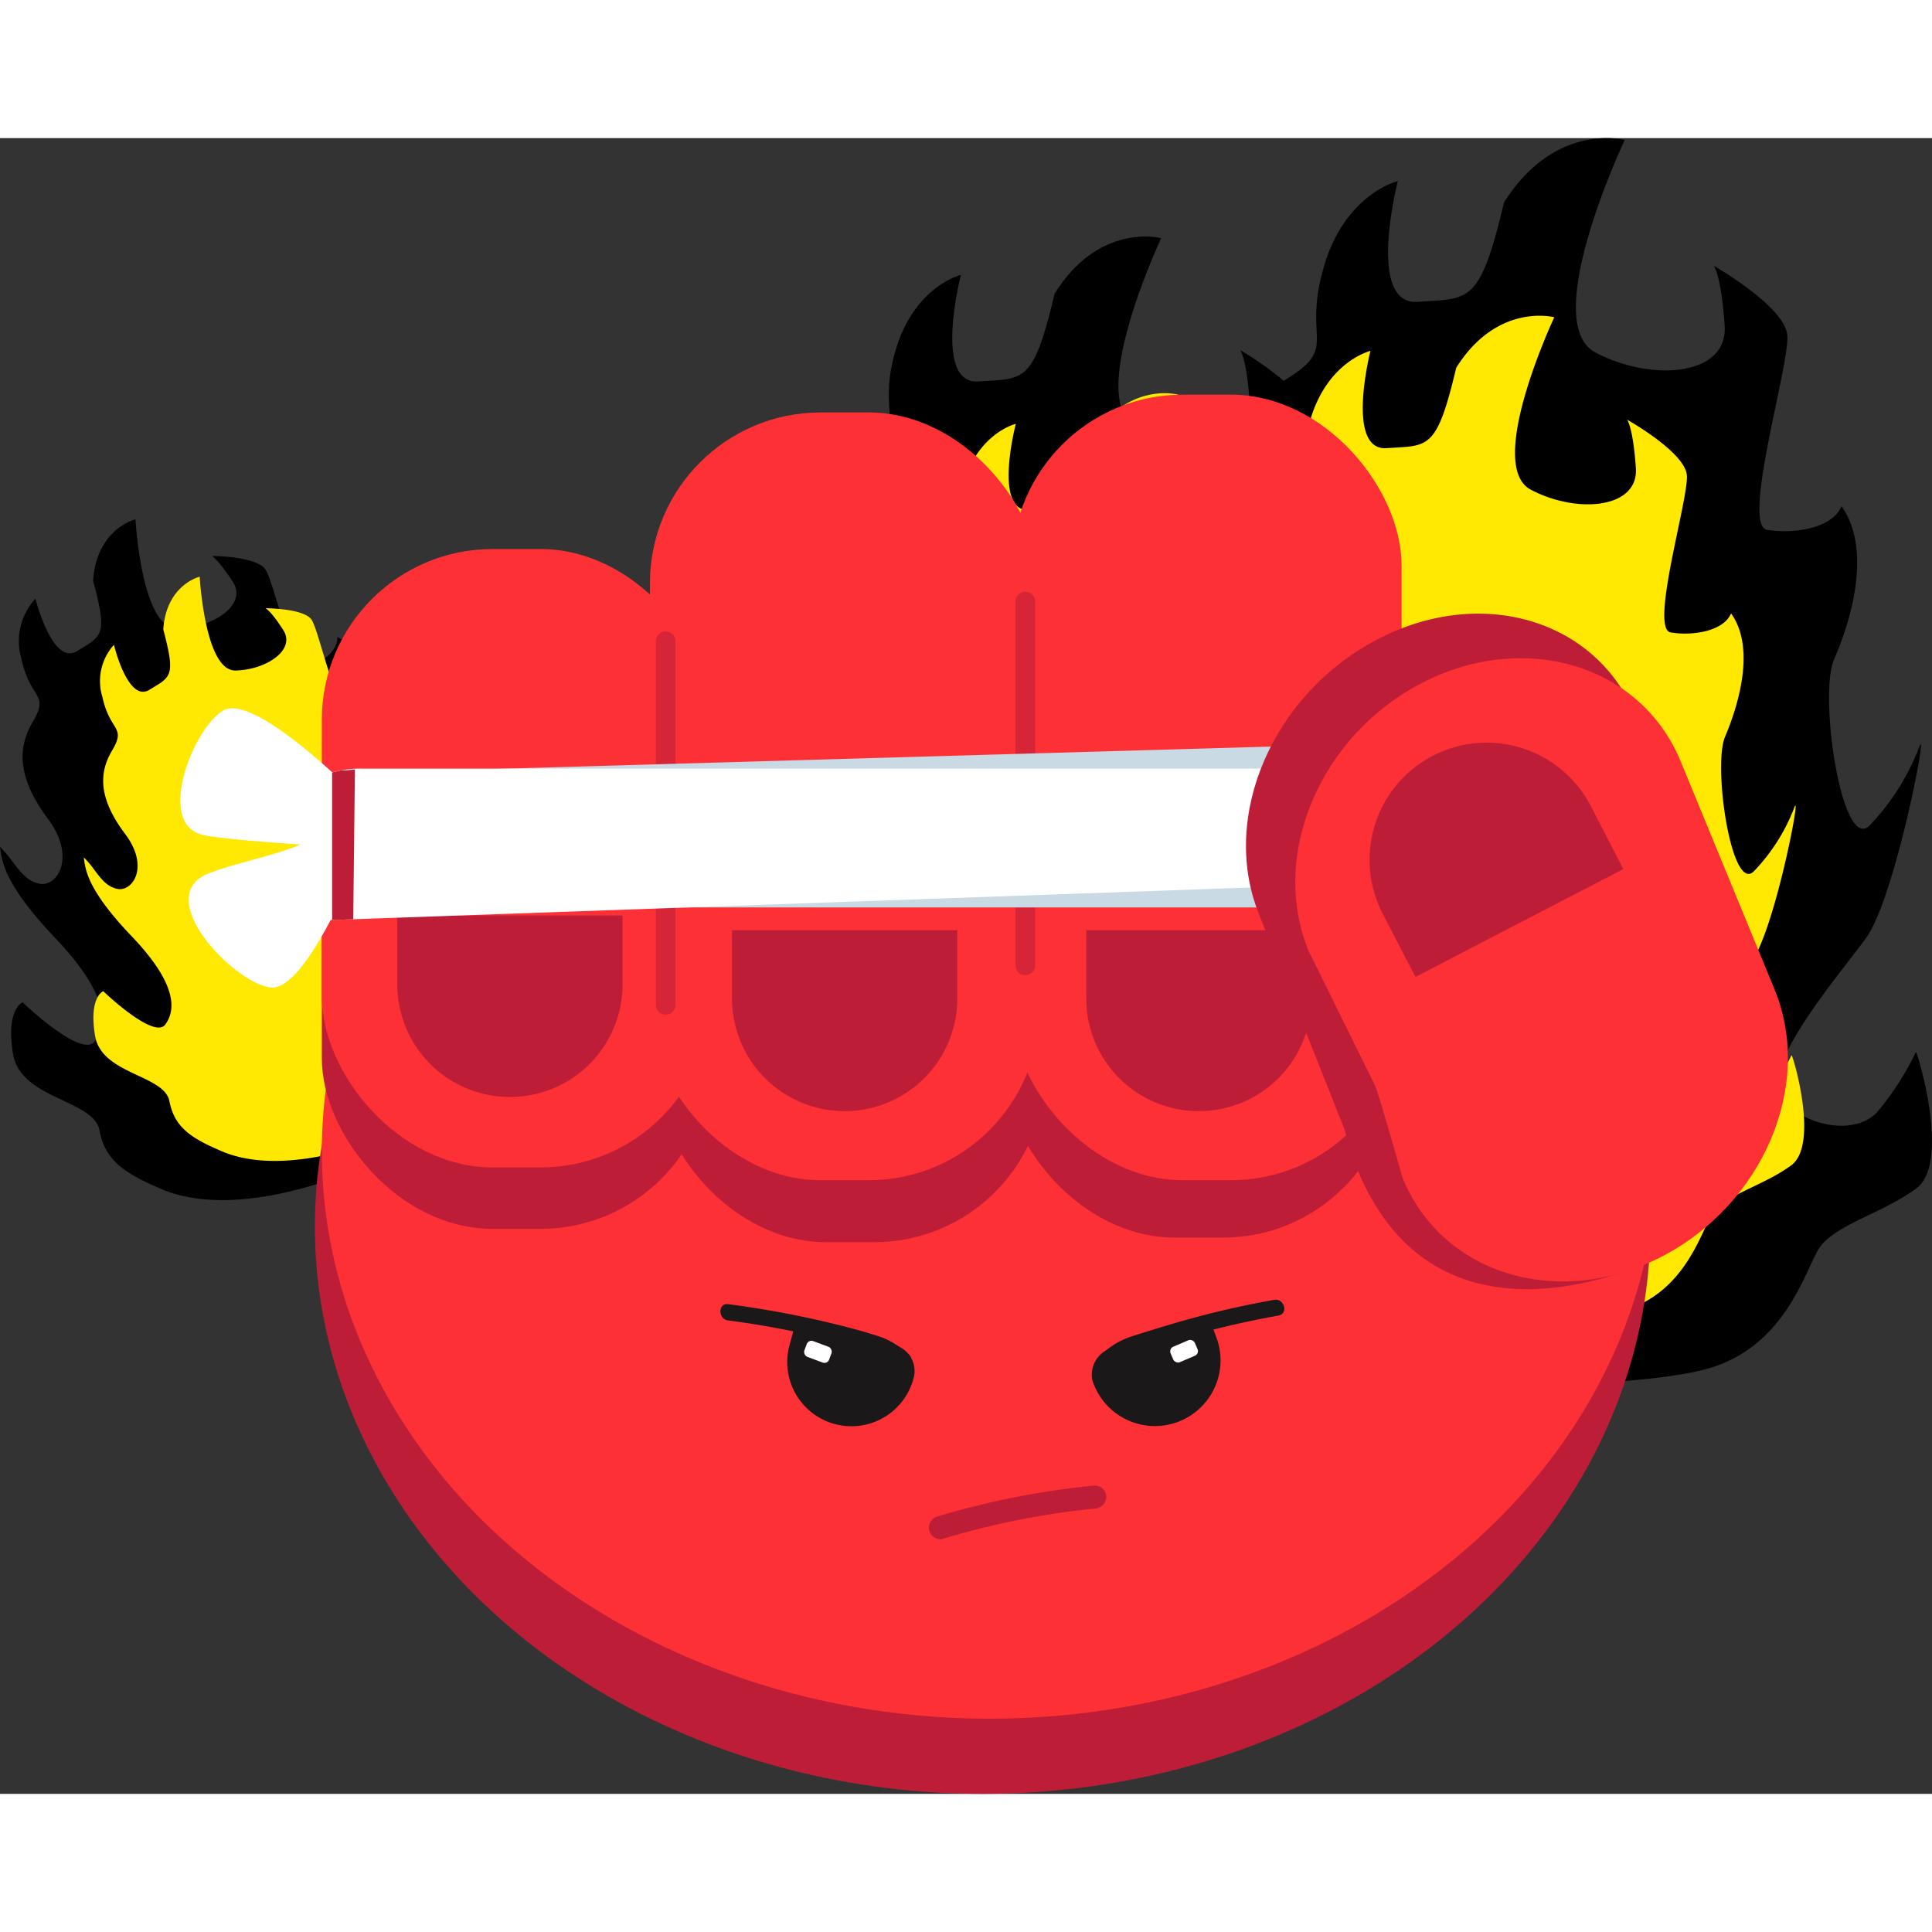 <svg xmlns="http://www.w3.org/2000/svg" width="240" height="240" viewBox="0 0 139.03 119.15"><rect x="0" y="0" width="139.03" height="119.15" fill="#333333" stroke="none"/><defs><style>.cls-1{fill:#ffe801}.cls-2{fill:#be1d38}.cls-3{fill:#fd3036}.cls-4{opacity:.61}.cls-5{fill:#1a1819}.cls-6{fill:#fff}.cls-7{fill:#c9dae4}</style></defs><g id="레이어_2" data-name="레이어 2"><g id="Layer_1" data-name="Layer 1"><path d="M26,74.07S17.58,78,11.79,75.7C9,74.52,7.57,73.62,7.16,71.4S1.48,69.17.94,65.91s.69-3.72.69-3.72S5.87,66.26,6.82,65,7.74,61.52,4,57.59.13,52,0,51c1.05,1,1.47,2.3,2.77,2.64S5.54,51.8,3.46,49s-2.31-4.94-1.1-7-.16-1.56-.81-4.49a4.52,4.52,0,0,1,1-4.37s1.22,4.87,3,3.77,2.23-1.07,1.15-5.05c.24-3.75,3.05-4.43,3.05-4.43s.43,7.9,3,7.86,5.09-1.71,4-3.37-1.5-1.85-1.5-1.85,3.25,0,3.87,1,2,7.39,3,7.05,2.25-1.27,2.15-2.22c1.91.89,2.49,3.82,2.61,5.36s4,6.57,4.37,5a9,9,0,0,0,.25-3.64c-.11-1,2,5.69,1.74,7.59s-1.37,6.66.11,7.15,3.31-.26,3.56-1.45a11.61,11.61,0,0,0,.22-2.7c-.05-.13,3.33,3.11,2.58,4.69s-2.26,2.86-2.28,4,.58,3.88-1.51,6S26,74.07,26,74.07Z"/><path d="M28.43,71.59S21.16,74.93,16.19,73c-2.42-1-3.63-1.79-4-3.7s-4.89-1.91-5.35-4.71.59-3.2.59-3.2,3.65,3.5,4.46,2.4.79-3-2.41-6.35-3.34-4.8-3.45-5.68c.9.86,1.27,2,2.38,2.26s2.39-1.56.6-3.94-2-4.24-.95-6-.14-1.34-.69-3.86a3.9,3.9,0,0,1,.83-3.76s1,4.19,2.55,3.24,1.91-.92,1-4.34c.21-3.22,2.62-3.8,2.62-3.8s.37,6.79,2.57,6.75,4.36-1.47,3.45-2.9-1.29-1.58-1.29-1.58,2.79,0,3.33.84,1.67,6.35,2.53,6,1.93-1.09,1.85-1.9c1.64.77,2.14,3.28,2.24,4.61s3.4,5.64,3.76,4.3A7.81,7.81,0,0,0,33,44.57c-.1-.83,1.73,4.89,1.49,6.53s-1.17,5.72.1,6.13S37.46,57,37.68,56a9.44,9.44,0,0,0,.19-2.32c0-.11,2.86,2.68,2.22,4s-2,2.46-2,3.45.49,3.33-1.3,5.16S28.43,71.59,28.43,71.59Z" class="cls-1"/><path d="M137.87,65.77A20.62,20.62,0,0,1,135.16,70c-1.42,1.71-4.95,1.31-6.88-.77s3.93-8.82,6-11.66,4.5-15.45,3.85-13.8a16.89,16.89,0,0,1-3.56,5.66c-2,2.16-3.73-9.33-2.58-11.94s2.78-7.84.53-11c-.68,1.62-3.46,2-5.35,1.7s1.63-11.91,1.45-14-5.29-5-5.29-5,.53.68.78,4.3-5.22,4.09-9.31,1.93S116.92.13,116.92.13s-5-1.35-8.69,4.5c-1.75,7.37-2.48,6.89-6.21,7.15s-1.43-8.69-1.43-8.69S96.77,4,95.25,9.31s1.1,5.67-2.63,8l-.24.16a21.92,21.92,0,0,0-3.13-2.21s.47.6.68,3.8a2.8,2.8,0,0,1,0,.72A8.4,8.4,0,0,0,89.1,21c-1.51,1.23-4.77,1.07-7.38-.31C78.11,18.83,83.56,7.2,83.56,7.2s-4.45-1.19-7.67,4c-1.54,6.51-2.18,6.08-5.48,6.31s-1.26-7.67-1.26-7.67-3.37.81-4.72,5.49,1,5-2.31,7-4.65,5.31-3.85,10.87-2.93,7.49-4.48,6-1.16-3.66-1.86-5.9c-.62,1.57-1.66,4.06.55,12.54s.57,11.63-1.74,12.72-5.13-8-5.13-8-2.07-.3-3.82,4.77,5.63,9.15,4.5,12.65.15,5.86,3.19,9.74c6.38,7.69,21.21,8.69,21.21,8.69a136.11,136.11,0,0,0,15.54-.65,51.73,51.73,0,0,0,16.1,4.09s15.67.24,20.83-1.38,6.61-6.54,7.63-8.39,4.54-2.61,7.1-4.49S137.9,65.53,137.87,65.77Z"/><path d="M128.92,66a16.58,16.58,0,0,1-2.2,3.39c-1.16,1.38-4,1-5.6-.64s3.19-7.13,4.89-9.43,3.65-12.5,3.12-11.17a13.65,13.65,0,0,1-2.89,4.58c-1.62,1.75-3-7.55-2.1-9.66s2.25-6.34.43-8.87c-.55,1.31-2.82,1.63-4.35,1.37s1.31-9.64,1.17-11.31-4.3-4-4.3-4,.43.55.63,3.48-4.24,3.31-7.56,1.56,1.69-12.41,1.69-12.41-4.1-1.09-7.06,3.64c-1.42,6-2,5.57-5,5.78s-1.17-7-1.17-7-3.1.74-4.34,5,.9,4.59-2.13,6.45l-.19.13A18.17,18.17,0,0,0,89.37,25s.38.49.56,3.07a2.78,2.78,0,0,1,0,.59,6.44,6.44,0,0,0-.64,1c-1.22,1-3.87.87-6-.25-2.93-1.54,1.49-10.95,1.49-10.95s-3.62-1-6.23,3.21c-1.25,5.27-1.78,4.92-4.45,5.1s-1-6.21-1-6.21-2.75.65-3.84,4.45.8,4.05-1.87,5.69-3.77,4.3-3.12,8.8-2.38,6.06-3.65,4.86-.94-3-1.51-4.77c-.5,1.27-1.35,3.28.45,10.15s.47,9.4-1.4,10.29-4.18-6.47-4.18-6.47-1.68-.24-3.1,3.86,4.58,7.41,3.66,10.24.13,4.75,2.6,7.88c5.19,6.23,17.24,7.05,17.24,7.05A110.52,110.52,0,0,0,87,82.13,42.08,42.08,0,0,0,100,85.45s12.73.2,16.93-1.1,5.37-5.3,6.2-6.79,3.69-2.11,5.77-3.64S128.94,65.75,128.92,66Z" class="cls-1"/><ellipse cx="70.71" cy="78.33" class="cls-2" rx="48.05" ry="40.82"/><ellipse cx="71.22" cy="72.92" class="cls-3" rx="48.06" ry="40.82"/><rect width="28.03" height="44.5" x="23.15" y="34" class="cls-2" rx="12.29" transform="translate(74.34 112.49) rotate(-180)"/><rect width="28.03" height="55.25" x="47.18" y="24.2" class="cls-2" rx="12.29" transform="translate(122.38 103.65) rotate(180)"/><rect width="28.03" height="56.53" x="72.26" y="22.59" class="cls-2" rx="12.29" transform="translate(172.55 101.71) rotate(180)"/><rect width="28.03" height="44.5" x="23.15" y="29.58" class="cls-3" rx="12.29" transform="translate(74.34 103.65) rotate(-180)"/><rect width="28.03" height="55.25" x="46.77" y="19.74" class="cls-3" rx="12.29" transform="translate(121.57 94.73) rotate(180)"/><rect width="28.03" height="56.53" x="72.84" y="18.46" class="cls-3" rx="12.29" transform="translate(173.7 93.45) rotate(180)"/><path d="M28.59,55.94v4.92A8.1,8.1,0,0,0,36.7,69h0a8.1,8.1,0,0,0,8.1-8.1V55.94Z" class="cls-2"/><path d="M52.68,57v4.92a8.1,8.1,0,0,0,8.1,8.1h0a8.11,8.11,0,0,0,8.11-8.1V57Z" class="cls-2"/><path d="M78.17,57v4.92a8.1,8.1,0,0,0,8.1,8.1h0a8.1,8.1,0,0,0,8.1-8.1V57Z" class="cls-2"/><path d="M119.2,80.6s-16.13,8.3-21.8-7.11c-5.57-15.12,17-10.63,17-10.63Z" class="cls-2"/><g class="cls-4"><path d="M47.2,36.12V62.45a.71.71,0,0,0,1.41,0V36.12a.71.71,0,0,0-1.41,0Z" class="cls-2"/></g><g class="cls-4"><path d="M73.08,33.27V59.61a.71.71,0,0,0,1.41,0V33.27a.71.71,0,0,0-1.41,0Z" class="cls-2"/></g><path d="M79.8,88.63a5.15,5.15,0,0,1,2.38-1.38c1.07-.37,2.16-.71,3.25-1A66.37,66.37,0,0,1,92,84.73c.74-.13.42-1.26-.31-1.13a67.25,67.25,0,0,0-7,1.63c-1.09.32-2.19.66-3.26,1A5.57,5.57,0,0,0,79,87.81c-.48.57.34,1.4.83.82Z" class="cls-5"/><path d="M80.07,87.05a2,2,0,0,0-1.46,2.34h0a4.7,4.7,0,1,0,9-2.86L87,84.83Z" class="cls-5"/><rect width="1.9" height="1.21" x="84.26" y="86.69" class="cls-6" rx=".36" transform="translate(-27.46 40.53) rotate(-23.15)"/><path d="M65.37,87.54A5.46,5.46,0,0,0,63,86.15c-1.14-.37-2.3-.66-3.47-.94a71.49,71.49,0,0,0-7.13-1.3c-.75-.09-.74,1.08,0,1.17A64.64,64.64,0,0,1,59,86.29c1,.24,2.1.52,3.14.82a5.16,5.16,0,0,1,2.46,1.25c.51.55,1.34-.27.82-.82Z" class="cls-5"/><path d="M64.26,86.83a1.93,1.93,0,0,1,1.52,2.25h0a4.62,4.62,0,1,1-8.92-2.38L57.32,85Z" class="cls-5"/><rect width="1.9" height="1.21" x="57.9" y="86.75" class="cls-6" rx=".36" transform="translate(83.57 189.73) rotate(-159.6)"/><path d="M98.6,55.36H26.25c-1.71,0-3.09-.47-3.09-1.06l.13-8.55,78-2.25.43,10.8C101.7,54.89,100.31,55.36,98.6,55.36Z" class="cls-7"/><path d="M101.8,53.51l-.09-7.08c0-.58-1.39-1.06-3.1-1.06H26a7.27,7.27,0,0,0-2.08.28c-2.1-1.91-6.26-5.41-7.86-4.46-2.17,1.3-4.84,8.11-1.51,8.94,1.12.28,5.33.59,7.07.7-1.83.85-6.19,1.64-7.26,2.43-2.76,2.05,2.51,7.46,5.06,7.86,1.39.22,3.1-2.41,4.37-4.85Z" class="cls-6"/><path d="M115.74,77.84h0c-7.5,3.91-15.83,1.41-18.61-5.56L90.57,55.77c-2.78-7,1.05-15.8,8.55-19.7h0c7.49-3.91,15.82-1.42,18.6,5.56l6.57,16.51C127.07,65.11,123.24,73.94,115.74,77.84Z" class="cls-2"/><path d="M119.48,80.54h0c-7.4,3.76-15.7,1.21-18.54-5.7,0,0-1.81-6.38-2-6.68l-4.77-9.67c-2.84-6.91.85-15.57,8.25-19.33h0c7.39-3.76,15.69-1.21,18.53,5.7l6.73,16.35C130.56,68.12,126.87,76.78,119.48,80.54Z" class="cls-3"/><path d="M116.82,52.6l-2.35-4.55a8.44,8.44,0,0,0-11.37-3.6h0a8.43,8.43,0,0,0-3.6,11.36l2.36,4.55Z" class="cls-2"/><path d="M25.42,56.21l-1.52.06V45.65l.64-.15.36,0,.64-.07Z" class="cls-2"/><path d="M67.78,100.82a57.44,57.44,0,0,1,11-2.2.86.86,0,0,0,.83-.83.83.83,0,0,0-.83-.83,59.75,59.75,0,0,0-11.4,2.25.84.84,0,0,0,.45,1.61Z" class="cls-2"/></g></g></svg>